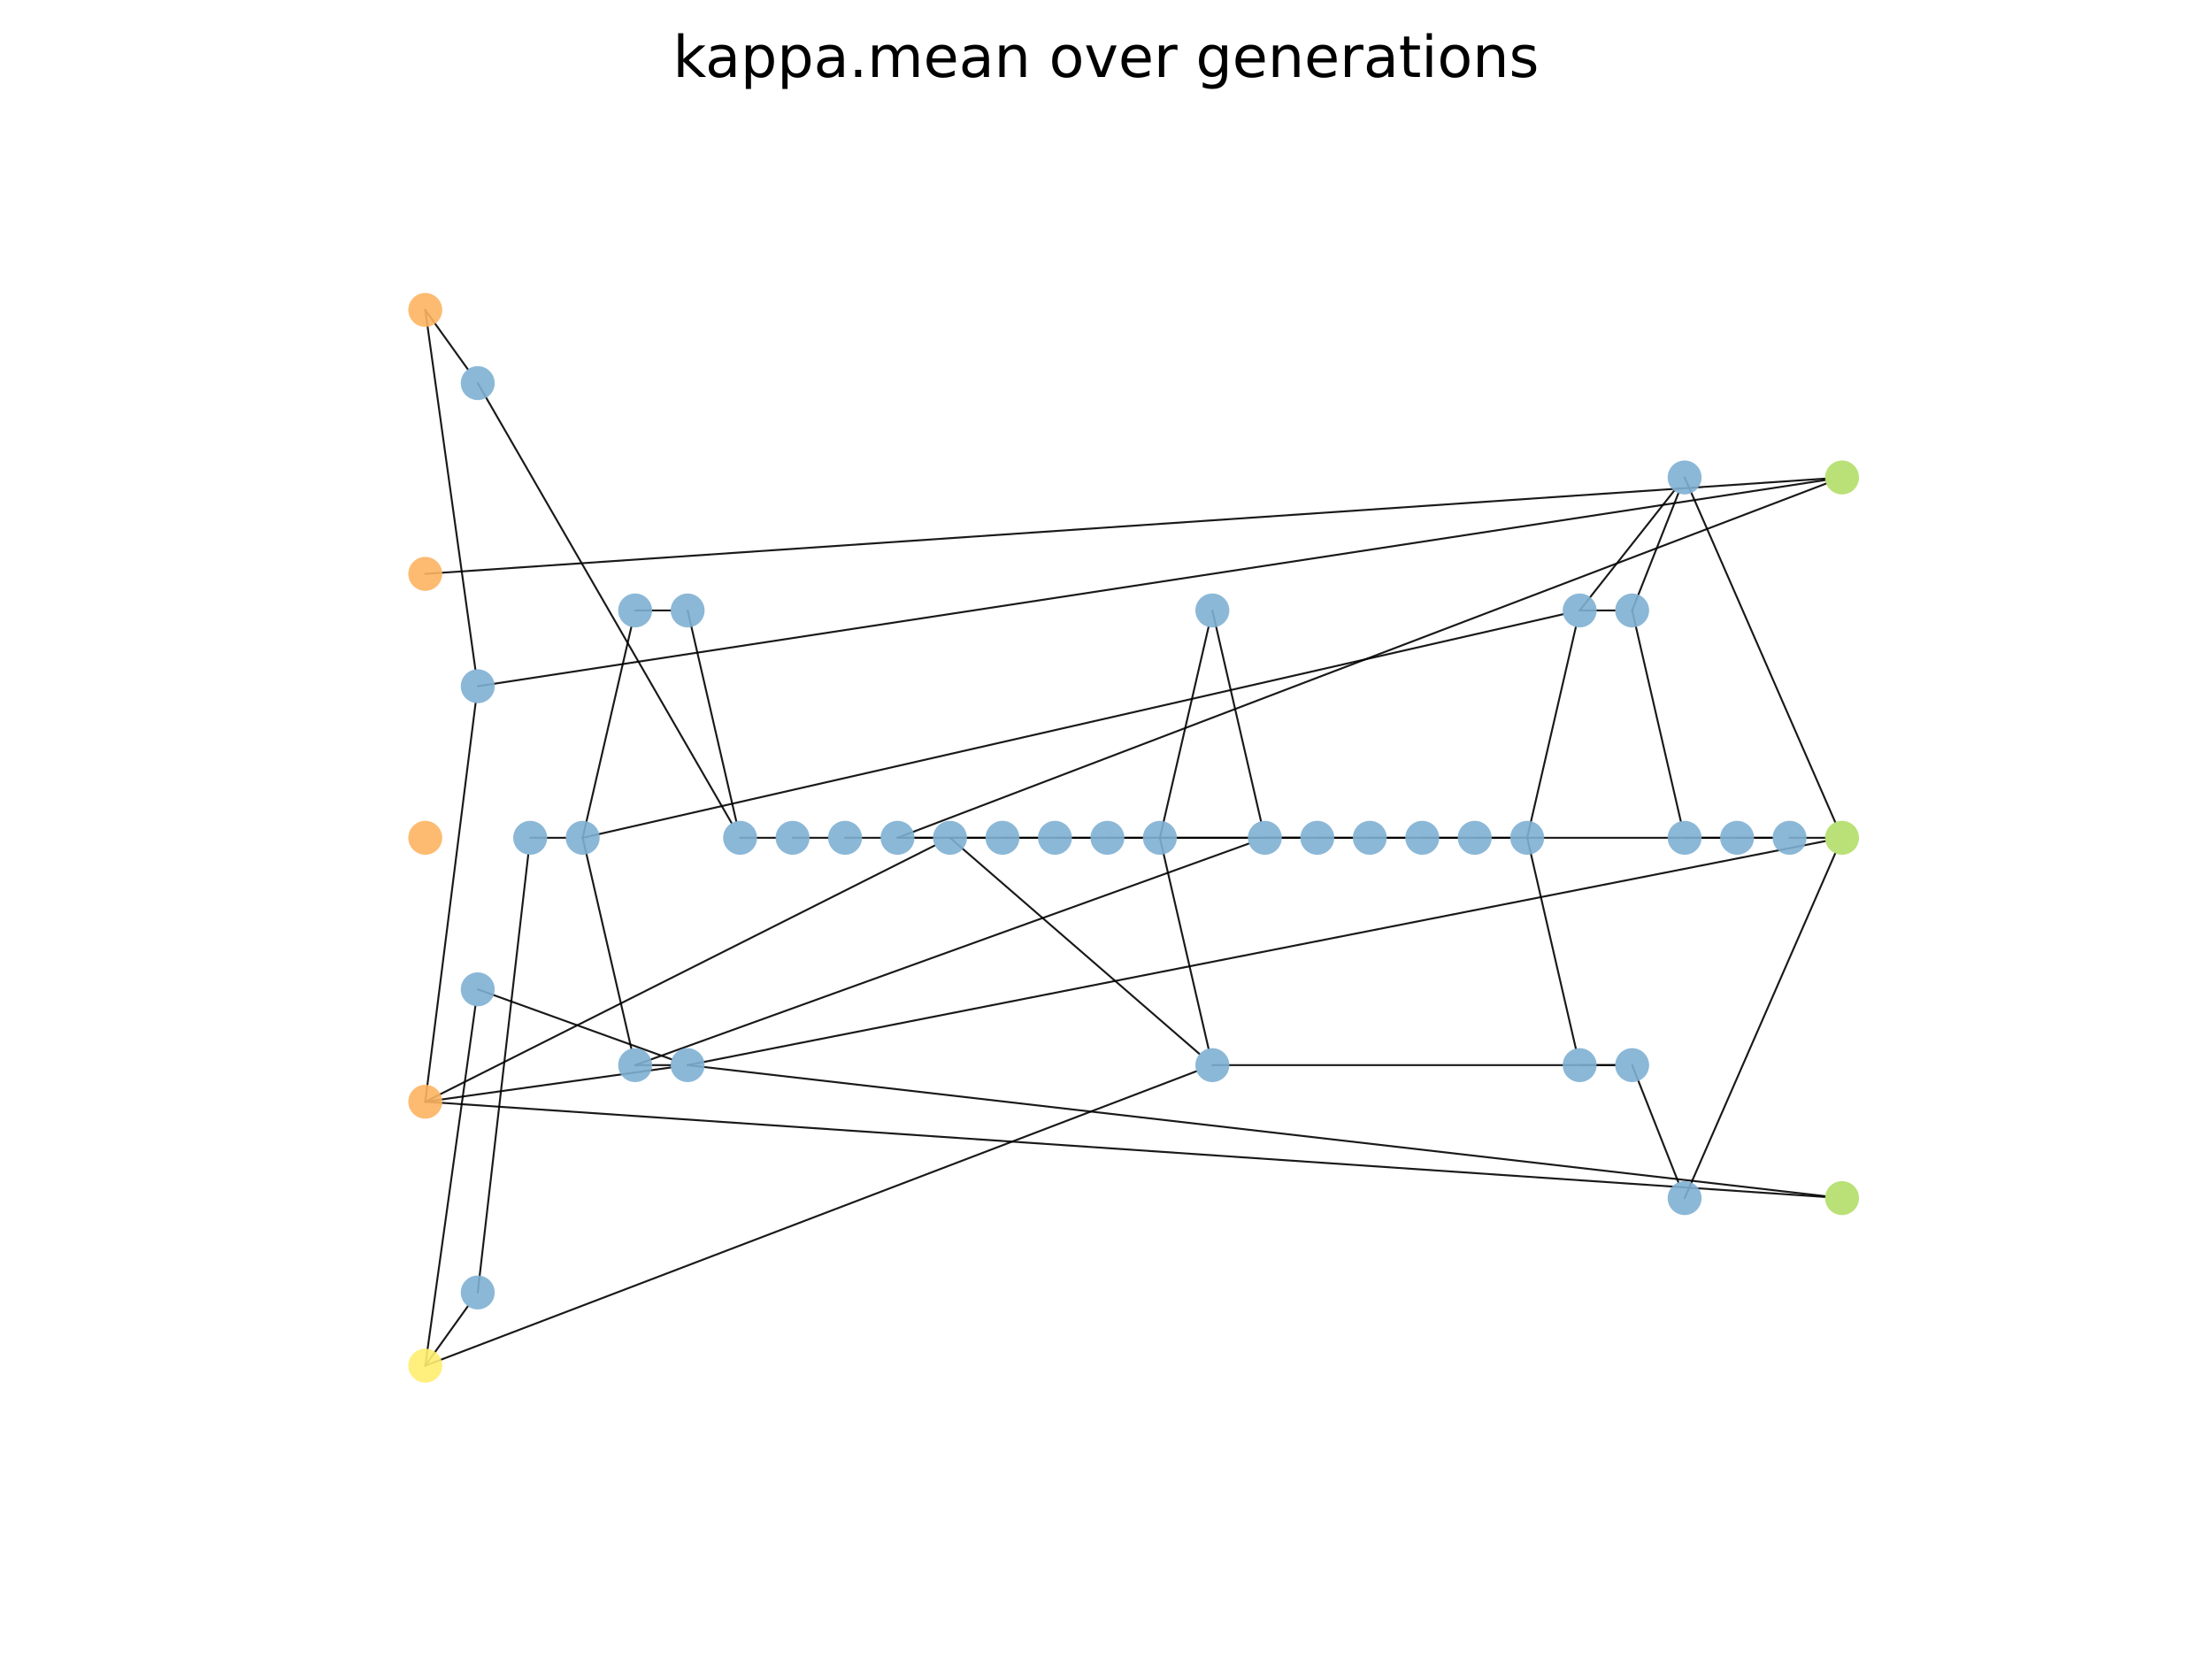 <?xml version="1.0" encoding="utf-8" standalone="no"?>
<!DOCTYPE svg PUBLIC "-//W3C//DTD SVG 1.1//EN"
  "http://www.w3.org/Graphics/SVG/1.1/DTD/svg11.dtd">
<!-- Created with matplotlib (https://matplotlib.org/) -->
<svg height="345.6pt" version="1.1" viewBox="0 0 460.8 345.6" width="460.8pt" xmlns="http://www.w3.org/2000/svg" xmlns:xlink="http://www.w3.org/1999/xlink">
 <defs>
  <style type="text/css">
*{stroke-linecap:butt;stroke-linejoin:round;}
  </style>
 </defs>
 <g id="figure_1">
  <g id="patch_1">
   <path d="M 0 345.6 
L 460.8 345.6 
L 460.8 0 
L 0 0 
z
" style="fill:#ffffff;"/>
  </g>
  <g id="axes_1">
   <g id="patch_2">
    <path clip-path="url(#p17bb63e1ae)" d="M 88.59 64.564 
Q 93.811 102.011 99.033 139.458 
" style="fill:none;stroke:#000000;stroke-linecap:round;stroke-opacity:0.9;stroke-width:0.4;"/>
   </g>
   <g id="patch_3">
    <path clip-path="url(#p17bb63e1ae)" d="M 88.59 64.564 
Q 93.027 70.753 97.463 76.941 
" style="fill:none;stroke:#000000;stroke-linecap:round;stroke-opacity:0.9;stroke-width:0.4;"/>
   </g>
   <g id="patch_4">
    <path clip-path="url(#p17bb63e1ae)" d="M 88.59 119.546 
Q 234.397 109.626 380.204 99.706 
" style="fill:none;stroke:#000000;stroke-linecap:round;stroke-opacity:0.9;stroke-width:0.4;"/>
   </g>
   <g id="patch_5">
    <path clip-path="url(#p17bb63e1ae)" d="M 88.59 229.51 
Q 93.834 187.985 99.078 146.461 
" style="fill:none;stroke:#000000;stroke-linecap:round;stroke-opacity:0.9;stroke-width:0.4;"/>
   </g>
   <g id="patch_6">
    <path clip-path="url(#p17bb63e1ae)" d="M 88.59 229.51 
Q 114.168 225.942 139.746 222.375 
" style="fill:none;stroke:#000000;stroke-linecap:round;stroke-opacity:0.9;stroke-width:0.4;"/>
   </g>
   <g id="patch_7">
    <path clip-path="url(#p17bb63e1ae)" d="M 88.59 229.51 
Q 141.666 202.813 194.742 176.117 
" style="fill:none;stroke:#000000;stroke-linecap:round;stroke-opacity:0.9;stroke-width:0.4;"/>
   </g>
   <g id="patch_8">
    <path clip-path="url(#p17bb63e1ae)" d="M 88.59 229.51 
Q 234.397 239.43 380.204 249.35 
" style="fill:none;stroke:#000000;stroke-linecap:round;stroke-opacity:0.9;stroke-width:0.4;"/>
   </g>
   <g id="patch_9">
    <path clip-path="url(#p17bb63e1ae)" d="M 88.59 284.492 
Q 93.811 247.045 99.033 209.598 
" style="fill:none;stroke:#000000;stroke-linecap:round;stroke-opacity:0.9;stroke-width:0.4;"/>
   </g>
   <g id="patch_10">
    <path clip-path="url(#p17bb63e1ae)" d="M 88.59 284.492 
Q 93.027 278.303 97.463 272.115 
" style="fill:none;stroke:#000000;stroke-linecap:round;stroke-opacity:0.9;stroke-width:0.4;"/>
   </g>
   <g id="patch_11">
    <path clip-path="url(#p17bb63e1ae)" d="M 88.59 284.492 
Q 168.921 253.82 249.252 223.149 
" style="fill:none;stroke:#000000;stroke-linecap:round;stroke-opacity:0.9;stroke-width:0.4;"/>
   </g>
   <g id="patch_12">
    <path clip-path="url(#p17bb63e1ae)" d="M 99.521 206.101 
Q 119.719 213.393 139.917 220.685 
" style="fill:none;stroke:#000000;stroke-linecap:round;stroke-opacity:0.9;stroke-width:0.4;"/>
   </g>
   <g id="patch_13">
    <path clip-path="url(#p17bb63e1ae)" d="M 99.521 142.955 
Q 239.88 121.478 380.239 100 
" style="fill:none;stroke:#000000;stroke-linecap:round;stroke-opacity:0.9;stroke-width:0.4;"/>
   </g>
   <g id="patch_14">
    <path clip-path="url(#p17bb63e1ae)" d="M 99.521 79.81 
Q 125.966 125.639 152.41 171.467 
" style="fill:none;stroke:#000000;stroke-linecap:round;stroke-opacity:0.9;stroke-width:0.4;"/>
   </g>
   <g id="patch_15">
    <path clip-path="url(#p17bb63e1ae)" d="M 99.521 269.246 
Q 104.784 223.643 110.047 178.04 
" style="fill:none;stroke:#000000;stroke-linecap:round;stroke-opacity:0.9;stroke-width:0.4;"/>
   </g>
   <g id="patch_16">
    <path clip-path="url(#p17bb63e1ae)" d="M 110.452 174.528 
Q 114.15 174.528 117.847 174.528 
" style="fill:none;stroke:#000000;stroke-linecap:round;stroke-opacity:0.9;stroke-width:0.4;"/>
   </g>
   <g id="patch_17">
    <path clip-path="url(#p17bb63e1ae)" d="M 121.383 174.528 
Q 126.451 196.486 131.52 218.444 
" style="fill:none;stroke:#000000;stroke-linecap:round;stroke-opacity:0.9;stroke-width:0.4;"/>
   </g>
   <g id="patch_18">
    <path clip-path="url(#p17bb63e1ae)" d="M 121.383 174.528 
Q 126.451 152.57 131.52 130.612 
" style="fill:none;stroke:#000000;stroke-linecap:round;stroke-opacity:0.9;stroke-width:0.4;"/>
   </g>
   <g id="patch_19">
    <path clip-path="url(#p17bb63e1ae)" d="M 121.383 174.528 
Q 223.506 151.241 325.63 127.955 
" style="fill:none;stroke:#000000;stroke-linecap:round;stroke-opacity:0.9;stroke-width:0.4;"/>
   </g>
   <g id="patch_20">
    <path clip-path="url(#p17bb63e1ae)" d="M 132.314 221.887 
Q 136.012 221.887 139.709 221.887 
" style="fill:none;stroke:#000000;stroke-linecap:round;stroke-opacity:0.9;stroke-width:0.4;"/>
   </g>
   <g id="patch_21">
    <path clip-path="url(#p17bb63e1ae)" d="M 132.314 221.887 
Q 196.238 198.808 260.161 175.729 
" style="fill:none;stroke:#000000;stroke-linecap:round;stroke-opacity:0.9;stroke-width:0.4;"/>
   </g>
   <g id="patch_22">
    <path clip-path="url(#p17bb63e1ae)" d="M 132.314 127.169 
Q 136.012 127.169 139.709 127.169 
" style="fill:none;stroke:#000000;stroke-linecap:round;stroke-opacity:0.9;stroke-width:0.4;"/>
   </g>
   <g id="patch_23">
    <path clip-path="url(#p17bb63e1ae)" d="M 143.245 221.887 
Q 261.754 198.549 380.263 175.211 
" style="fill:none;stroke:#000000;stroke-linecap:round;stroke-opacity:0.9;stroke-width:0.4;"/>
   </g>
   <g id="patch_24">
    <path clip-path="url(#p17bb63e1ae)" d="M 143.245 221.887 
Q 261.732 235.536 380.219 249.185 
" style="fill:none;stroke:#000000;stroke-linecap:round;stroke-opacity:0.9;stroke-width:0.4;"/>
   </g>
   <g id="patch_25">
    <path clip-path="url(#p17bb63e1ae)" d="M 143.245 127.169 
Q 148.314 149.127 153.382 171.085 
" style="fill:none;stroke:#000000;stroke-linecap:round;stroke-opacity:0.9;stroke-width:0.4;"/>
   </g>
   <g id="patch_26">
    <path clip-path="url(#p17bb63e1ae)" d="M 154.177 174.528 
Q 157.874 174.528 161.572 174.528 
" style="fill:none;stroke:#000000;stroke-linecap:round;stroke-opacity:0.9;stroke-width:0.4;"/>
   </g>
   <g id="patch_27">
    <path clip-path="url(#p17bb63e1ae)" d="M 165.108 174.528 
Q 168.805 174.528 172.503 174.528 
" style="fill:none;stroke:#000000;stroke-linecap:round;stroke-opacity:0.9;stroke-width:0.4;"/>
   </g>
   <g id="patch_28">
    <path clip-path="url(#p17bb63e1ae)" d="M 176.039 174.528 
Q 179.736 174.528 183.434 174.528 
" style="fill:none;stroke:#000000;stroke-linecap:round;stroke-opacity:0.9;stroke-width:0.4;"/>
   </g>
   <g id="patch_29">
    <path clip-path="url(#p17bb63e1ae)" d="M 186.97 174.528 
Q 190.667 174.528 194.365 174.528 
" style="fill:none;stroke:#000000;stroke-linecap:round;stroke-opacity:0.9;stroke-width:0.4;"/>
   </g>
   <g id="patch_30">
    <path clip-path="url(#p17bb63e1ae)" d="M 186.97 174.528 
Q 228.926 174.528 270.883 174.528 
" style="fill:none;stroke:#000000;stroke-linecap:round;stroke-opacity:0.9;stroke-width:0.4;"/>
   </g>
   <g id="patch_31">
    <path clip-path="url(#p17bb63e1ae)" d="M 186.97 174.528 
Q 283.697 137.628 380.425 100.727 
" style="fill:none;stroke:#000000;stroke-linecap:round;stroke-opacity:0.9;stroke-width:0.4;"/>
   </g>
   <g id="patch_32">
    <path clip-path="url(#p17bb63e1ae)" d="M 197.901 174.528 
Q 201.599 174.528 205.296 174.528 
" style="fill:none;stroke:#000000;stroke-linecap:round;stroke-opacity:0.9;stroke-width:0.4;"/>
   </g>
   <g id="patch_33">
    <path clip-path="url(#p17bb63e1ae)" d="M 197.901 174.528 
Q 223.893 197.05 249.885 219.571 
" style="fill:none;stroke:#000000;stroke-linecap:round;stroke-opacity:0.9;stroke-width:0.4;"/>
   </g>
   <g id="patch_34">
    <path clip-path="url(#p17bb63e1ae)" d="M 208.832 174.528 
Q 212.53 174.528 216.227 174.528 
" style="fill:none;stroke:#000000;stroke-linecap:round;stroke-opacity:0.9;stroke-width:0.4;"/>
   </g>
   <g id="patch_35">
    <path clip-path="url(#p17bb63e1ae)" d="M 219.763 174.528 
Q 223.461 174.528 227.158 174.528 
" style="fill:none;stroke:#000000;stroke-linecap:round;stroke-opacity:0.9;stroke-width:0.4;"/>
   </g>
   <g id="patch_36">
    <path clip-path="url(#p17bb63e1ae)" d="M 230.694 174.528 
Q 234.392 174.528 238.089 174.528 
" style="fill:none;stroke:#000000;stroke-linecap:round;stroke-opacity:0.9;stroke-width:0.4;"/>
   </g>
   <g id="patch_37">
    <path clip-path="url(#p17bb63e1ae)" d="M 241.626 174.528 
Q 246.694 196.486 251.762 218.444 
" style="fill:none;stroke:#000000;stroke-linecap:round;stroke-opacity:0.9;stroke-width:0.4;"/>
   </g>
   <g id="patch_38">
    <path clip-path="url(#p17bb63e1ae)" d="M 241.626 174.528 
Q 246.694 152.57 251.762 130.612 
" style="fill:none;stroke:#000000;stroke-linecap:round;stroke-opacity:0.9;stroke-width:0.4;"/>
   </g>
   <g id="patch_39">
    <path clip-path="url(#p17bb63e1ae)" d="M 241.626 174.528 
Q 305.445 174.528 369.264 174.528 
" style="fill:none;stroke:#000000;stroke-linecap:round;stroke-opacity:0.9;stroke-width:0.4;"/>
   </g>
   <g id="patch_40">
    <path clip-path="url(#p17bb63e1ae)" d="M 252.557 221.887 
Q 294.513 221.887 336.47 221.887 
" style="fill:none;stroke:#000000;stroke-linecap:round;stroke-opacity:0.9;stroke-width:0.4;"/>
   </g>
   <g id="patch_41">
    <path clip-path="url(#p17bb63e1ae)" d="M 252.557 127.169 
Q 257.625 149.127 262.693 171.085 
" style="fill:none;stroke:#000000;stroke-linecap:round;stroke-opacity:0.9;stroke-width:0.4;"/>
   </g>
   <g id="patch_42">
    <path clip-path="url(#p17bb63e1ae)" d="M 263.488 174.528 
Q 267.185 174.528 270.883 174.528 
" style="fill:none;stroke:#000000;stroke-linecap:round;stroke-opacity:0.9;stroke-width:0.4;"/>
   </g>
   <g id="patch_43">
    <path clip-path="url(#p17bb63e1ae)" d="M 274.419 174.528 
Q 278.116 174.528 281.814 174.528 
" style="fill:none;stroke:#000000;stroke-linecap:round;stroke-opacity:0.9;stroke-width:0.4;"/>
   </g>
   <g id="patch_44">
    <path clip-path="url(#p17bb63e1ae)" d="M 285.35 174.528 
Q 289.048 174.528 292.745 174.528 
" style="fill:none;stroke:#000000;stroke-linecap:round;stroke-opacity:0.9;stroke-width:0.4;"/>
   </g>
   <g id="patch_45">
    <path clip-path="url(#p17bb63e1ae)" d="M 296.281 174.528 
Q 299.979 174.528 303.676 174.528 
" style="fill:none;stroke:#000000;stroke-linecap:round;stroke-opacity:0.9;stroke-width:0.4;"/>
   </g>
   <g id="patch_46">
    <path clip-path="url(#p17bb63e1ae)" d="M 307.212 174.528 
Q 310.91 174.528 314.607 174.528 
" style="fill:none;stroke:#000000;stroke-linecap:round;stroke-opacity:0.9;stroke-width:0.4;"/>
   </g>
   <g id="patch_47">
    <path clip-path="url(#p17bb63e1ae)" d="M 318.143 174.528 
Q 323.212 152.57 328.28 130.612 
" style="fill:none;stroke:#000000;stroke-linecap:round;stroke-opacity:0.9;stroke-width:0.4;"/>
   </g>
   <g id="patch_48">
    <path clip-path="url(#p17bb63e1ae)" d="M 318.143 174.528 
Q 323.212 196.486 328.28 218.444 
" style="fill:none;stroke:#000000;stroke-linecap:round;stroke-opacity:0.9;stroke-width:0.4;"/>
   </g>
   <g id="patch_49">
    <path clip-path="url(#p17bb63e1ae)" d="M 329.075 127.169 
Q 332.772 127.169 336.47 127.169 
" style="fill:none;stroke:#000000;stroke-linecap:round;stroke-opacity:0.9;stroke-width:0.4;"/>
   </g>
   <g id="patch_50">
    <path clip-path="url(#p17bb63e1ae)" d="M 329.075 127.169 
Q 338.91 114.706 348.746 102.243 
" style="fill:none;stroke:#000000;stroke-linecap:round;stroke-opacity:0.9;stroke-width:0.4;"/>
   </g>
   <g id="patch_51">
    <path clip-path="url(#p17bb63e1ae)" d="M 329.075 221.887 
Q 332.772 221.887 336.47 221.887 
" style="fill:none;stroke:#000000;stroke-linecap:round;stroke-opacity:0.9;stroke-width:0.4;"/>
   </g>
   <g id="patch_52">
    <path clip-path="url(#p17bb63e1ae)" d="M 340.006 221.887 
Q 344.822 234.093 349.639 246.299 
" style="fill:none;stroke:#000000;stroke-linecap:round;stroke-opacity:0.9;stroke-width:0.4;"/>
   </g>
   <g id="patch_53">
    <path clip-path="url(#p17bb63e1ae)" d="M 340.006 127.169 
Q 345.074 149.127 350.142 171.085 
" style="fill:none;stroke:#000000;stroke-linecap:round;stroke-opacity:0.9;stroke-width:0.4;"/>
   </g>
   <g id="patch_54">
    <path clip-path="url(#p17bb63e1ae)" d="M 340.006 127.169 
Q 344.822 114.963 349.639 102.757 
" style="fill:none;stroke:#000000;stroke-linecap:round;stroke-opacity:0.9;stroke-width:0.4;"/>
   </g>
   <g id="patch_55">
    <path clip-path="url(#p17bb63e1ae)" d="M 350.937 174.528 
Q 354.634 174.528 358.332 174.528 
" style="fill:none;stroke:#000000;stroke-linecap:round;stroke-opacity:0.9;stroke-width:0.4;"/>
   </g>
   <g id="patch_56">
    <path clip-path="url(#p17bb63e1ae)" d="M 350.937 99.466 
Q 366.626 135.378 382.315 171.289 
" style="fill:none;stroke:#000000;stroke-linecap:round;stroke-opacity:0.9;stroke-width:0.4;"/>
   </g>
   <g id="patch_57">
    <path clip-path="url(#p17bb63e1ae)" d="M 350.937 249.59 
Q 366.626 213.678 382.315 177.767 
" style="fill:none;stroke:#000000;stroke-linecap:round;stroke-opacity:0.9;stroke-width:0.4;"/>
   </g>
   <g id="patch_58">
    <path clip-path="url(#p17bb63e1ae)" d="M 361.868 174.528 
Q 365.566 174.528 369.263 174.528 
" style="fill:none;stroke:#000000;stroke-linecap:round;stroke-opacity:0.9;stroke-width:0.4;"/>
   </g>
   <g id="patch_59">
    <path clip-path="url(#p17bb63e1ae)" d="M 372.799 174.528 
Q 376.497 174.528 380.194 174.528 
" style="fill:none;stroke:#000000;stroke-linecap:round;stroke-opacity:0.9;stroke-width:0.4;"/>
   </g>
   <g id="PathCollection_1">
    <defs>
     <path d="M 0 3.536 
C 0.938 3.536 1.837 3.163 2.5 2.5 
C 3.163 1.837 3.536 0.938 3.536 0 
C 3.536 -0.938 3.163 -1.837 2.5 -2.5 
C 1.837 -3.163 0.938 -3.536 0 -3.536 
C -0.938 -3.536 -1.837 -3.163 -2.5 -2.5 
C -3.163 -1.837 -3.536 -0.938 -3.536 0 
C -3.536 0.938 -3.163 1.837 -2.5 2.5 
C -1.837 3.163 -0.938 3.536 0 3.536 
z
" id="C0_0_ca6430588a"/>
    </defs>
    <g clip-path="url(#p17bb63e1ae)">
     <use style="fill:#fdb462;fill-opacity:0.9;" x="88.59" xlink:href="#C0_0_ca6430588a" y="64.564"/>
    </g>
    <g clip-path="url(#p17bb63e1ae)">
     <use style="fill:#fdb462;fill-opacity:0.9;" x="88.59" xlink:href="#C0_0_ca6430588a" y="119.546"/>
    </g>
    <g clip-path="url(#p17bb63e1ae)">
     <use style="fill:#fdb462;fill-opacity:0.9;" x="88.59" xlink:href="#C0_0_ca6430588a" y="174.528"/>
    </g>
    <g clip-path="url(#p17bb63e1ae)">
     <use style="fill:#fdb462;fill-opacity:0.9;" x="88.59" xlink:href="#C0_0_ca6430588a" y="229.51"/>
    </g>
    <g clip-path="url(#p17bb63e1ae)">
     <use style="fill:#ffed6f;fill-opacity:0.9;" x="88.59" xlink:href="#C0_0_ca6430588a" y="284.492"/>
    </g>
    <g clip-path="url(#p17bb63e1ae)">
     <use style="fill:#80b1d3;fill-opacity:0.9;" x="99.521" xlink:href="#C0_0_ca6430588a" y="206.101"/>
    </g>
    <g clip-path="url(#p17bb63e1ae)">
     <use style="fill:#80b1d3;fill-opacity:0.9;" x="99.521" xlink:href="#C0_0_ca6430588a" y="142.955"/>
    </g>
    <g clip-path="url(#p17bb63e1ae)">
     <use style="fill:#80b1d3;fill-opacity:0.9;" x="99.521" xlink:href="#C0_0_ca6430588a" y="79.81"/>
    </g>
    <g clip-path="url(#p17bb63e1ae)">
     <use style="fill:#80b1d3;fill-opacity:0.9;" x="99.521" xlink:href="#C0_0_ca6430588a" y="269.246"/>
    </g>
    <g clip-path="url(#p17bb63e1ae)">
     <use style="fill:#80b1d3;fill-opacity:0.9;" x="110.452" xlink:href="#C0_0_ca6430588a" y="174.528"/>
    </g>
    <g clip-path="url(#p17bb63e1ae)">
     <use style="fill:#80b1d3;fill-opacity:0.9;" x="121.383" xlink:href="#C0_0_ca6430588a" y="174.528"/>
    </g>
    <g clip-path="url(#p17bb63e1ae)">
     <use style="fill:#80b1d3;fill-opacity:0.9;" x="132.314" xlink:href="#C0_0_ca6430588a" y="221.887"/>
    </g>
    <g clip-path="url(#p17bb63e1ae)">
     <use style="fill:#80b1d3;fill-opacity:0.9;" x="132.314" xlink:href="#C0_0_ca6430588a" y="127.169"/>
    </g>
    <g clip-path="url(#p17bb63e1ae)">
     <use style="fill:#80b1d3;fill-opacity:0.9;" x="143.245" xlink:href="#C0_0_ca6430588a" y="221.887"/>
    </g>
    <g clip-path="url(#p17bb63e1ae)">
     <use style="fill:#80b1d3;fill-opacity:0.9;" x="143.245" xlink:href="#C0_0_ca6430588a" y="127.169"/>
    </g>
    <g clip-path="url(#p17bb63e1ae)">
     <use style="fill:#80b1d3;fill-opacity:0.9;" x="154.177" xlink:href="#C0_0_ca6430588a" y="174.528"/>
    </g>
    <g clip-path="url(#p17bb63e1ae)">
     <use style="fill:#80b1d3;fill-opacity:0.9;" x="165.108" xlink:href="#C0_0_ca6430588a" y="174.528"/>
    </g>
    <g clip-path="url(#p17bb63e1ae)">
     <use style="fill:#80b1d3;fill-opacity:0.9;" x="176.039" xlink:href="#C0_0_ca6430588a" y="174.528"/>
    </g>
    <g clip-path="url(#p17bb63e1ae)">
     <use style="fill:#80b1d3;fill-opacity:0.9;" x="186.97" xlink:href="#C0_0_ca6430588a" y="174.528"/>
    </g>
    <g clip-path="url(#p17bb63e1ae)">
     <use style="fill:#80b1d3;fill-opacity:0.9;" x="197.901" xlink:href="#C0_0_ca6430588a" y="174.528"/>
    </g>
    <g clip-path="url(#p17bb63e1ae)">
     <use style="fill:#80b1d3;fill-opacity:0.9;" x="208.832" xlink:href="#C0_0_ca6430588a" y="174.528"/>
    </g>
    <g clip-path="url(#p17bb63e1ae)">
     <use style="fill:#80b1d3;fill-opacity:0.9;" x="219.763" xlink:href="#C0_0_ca6430588a" y="174.528"/>
    </g>
    <g clip-path="url(#p17bb63e1ae)">
     <use style="fill:#80b1d3;fill-opacity:0.9;" x="230.694" xlink:href="#C0_0_ca6430588a" y="174.528"/>
    </g>
    <g clip-path="url(#p17bb63e1ae)">
     <use style="fill:#80b1d3;fill-opacity:0.9;" x="241.626" xlink:href="#C0_0_ca6430588a" y="174.528"/>
    </g>
    <g clip-path="url(#p17bb63e1ae)">
     <use style="fill:#80b1d3;fill-opacity:0.9;" x="252.557" xlink:href="#C0_0_ca6430588a" y="221.887"/>
    </g>
    <g clip-path="url(#p17bb63e1ae)">
     <use style="fill:#80b1d3;fill-opacity:0.9;" x="252.557" xlink:href="#C0_0_ca6430588a" y="127.169"/>
    </g>
    <g clip-path="url(#p17bb63e1ae)">
     <use style="fill:#80b1d3;fill-opacity:0.9;" x="263.488" xlink:href="#C0_0_ca6430588a" y="174.528"/>
    </g>
    <g clip-path="url(#p17bb63e1ae)">
     <use style="fill:#80b1d3;fill-opacity:0.9;" x="274.419" xlink:href="#C0_0_ca6430588a" y="174.528"/>
    </g>
    <g clip-path="url(#p17bb63e1ae)">
     <use style="fill:#80b1d3;fill-opacity:0.9;" x="285.35" xlink:href="#C0_0_ca6430588a" y="174.528"/>
    </g>
    <g clip-path="url(#p17bb63e1ae)">
     <use style="fill:#80b1d3;fill-opacity:0.9;" x="296.281" xlink:href="#C0_0_ca6430588a" y="174.528"/>
    </g>
    <g clip-path="url(#p17bb63e1ae)">
     <use style="fill:#80b1d3;fill-opacity:0.9;" x="307.212" xlink:href="#C0_0_ca6430588a" y="174.528"/>
    </g>
    <g clip-path="url(#p17bb63e1ae)">
     <use style="fill:#80b1d3;fill-opacity:0.9;" x="318.143" xlink:href="#C0_0_ca6430588a" y="174.528"/>
    </g>
    <g clip-path="url(#p17bb63e1ae)">
     <use style="fill:#80b1d3;fill-opacity:0.9;" x="329.075" xlink:href="#C0_0_ca6430588a" y="127.169"/>
    </g>
    <g clip-path="url(#p17bb63e1ae)">
     <use style="fill:#80b1d3;fill-opacity:0.9;" x="329.075" xlink:href="#C0_0_ca6430588a" y="221.887"/>
    </g>
    <g clip-path="url(#p17bb63e1ae)">
     <use style="fill:#80b1d3;fill-opacity:0.9;" x="340.006" xlink:href="#C0_0_ca6430588a" y="221.887"/>
    </g>
    <g clip-path="url(#p17bb63e1ae)">
     <use style="fill:#80b1d3;fill-opacity:0.9;" x="340.006" xlink:href="#C0_0_ca6430588a" y="127.169"/>
    </g>
    <g clip-path="url(#p17bb63e1ae)">
     <use style="fill:#80b1d3;fill-opacity:0.9;" x="350.937" xlink:href="#C0_0_ca6430588a" y="174.528"/>
    </g>
    <g clip-path="url(#p17bb63e1ae)">
     <use style="fill:#80b1d3;fill-opacity:0.9;" x="350.937" xlink:href="#C0_0_ca6430588a" y="99.466"/>
    </g>
    <g clip-path="url(#p17bb63e1ae)">
     <use style="fill:#80b1d3;fill-opacity:0.9;" x="350.937" xlink:href="#C0_0_ca6430588a" y="249.59"/>
    </g>
    <g clip-path="url(#p17bb63e1ae)">
     <use style="fill:#80b1d3;fill-opacity:0.9;" x="361.868" xlink:href="#C0_0_ca6430588a" y="174.528"/>
    </g>
    <g clip-path="url(#p17bb63e1ae)">
     <use style="fill:#80b1d3;fill-opacity:0.9;" x="372.799" xlink:href="#C0_0_ca6430588a" y="174.528"/>
    </g>
    <g clip-path="url(#p17bb63e1ae)">
     <use style="fill:#b3de69;fill-opacity:0.9;" x="383.73" xlink:href="#C0_0_ca6430588a" y="99.466"/>
    </g>
    <g clip-path="url(#p17bb63e1ae)">
     <use style="fill:#b3de69;fill-opacity:0.9;" x="383.73" xlink:href="#C0_0_ca6430588a" y="174.528"/>
    </g>
    <g clip-path="url(#p17bb63e1ae)">
     <use style="fill:#b3de69;fill-opacity:0.9;" x="383.73" xlink:href="#C0_0_ca6430588a" y="249.59"/>
    </g>
   </g>
  </g>
  <g id="text_1">
   <!-- kappa.mean over generations -->
   <defs>
    <path d="M 9.078 75.984 
L 18.109 75.984 
L 18.109 31.109 
L 44.922 54.688 
L 56.391 54.688 
L 27.391 29.109 
L 57.625 0 
L 45.906 0 
L 18.109 26.703 
L 18.109 0 
L 9.078 0 
z
" id="DejaVuSans-107"/>
    <path d="M 34.281 27.484 
Q 23.391 27.484 19.188 25 
Q 14.984 22.516 14.984 16.5 
Q 14.984 11.719 18.141 8.906 
Q 21.297 6.109 26.703 6.109 
Q 34.188 6.109 38.703 11.406 
Q 43.219 16.703 43.219 25.484 
L 43.219 27.484 
z
M 52.203 31.203 
L 52.203 0 
L 43.219 0 
L 43.219 8.297 
Q 40.141 3.328 35.547 0.953 
Q 30.953 -1.422 24.312 -1.422 
Q 15.922 -1.422 10.953 3.297 
Q 6 8.016 6 15.922 
Q 6 25.141 12.172 29.828 
Q 18.359 34.516 30.609 34.516 
L 43.219 34.516 
L 43.219 35.406 
Q 43.219 41.609 39.141 45 
Q 35.062 48.391 27.688 48.391 
Q 23 48.391 18.547 47.266 
Q 14.109 46.141 10.016 43.891 
L 10.016 52.203 
Q 14.938 54.109 19.578 55.047 
Q 24.219 56 28.609 56 
Q 40.484 56 46.344 49.844 
Q 52.203 43.703 52.203 31.203 
z
" id="DejaVuSans-97"/>
    <path d="M 18.109 8.203 
L 18.109 -20.797 
L 9.078 -20.797 
L 9.078 54.688 
L 18.109 54.688 
L 18.109 46.391 
Q 20.953 51.266 25.266 53.625 
Q 29.594 56 35.594 56 
Q 45.562 56 51.781 48.094 
Q 58.016 40.188 58.016 27.297 
Q 58.016 14.406 51.781 6.484 
Q 45.562 -1.422 35.594 -1.422 
Q 29.594 -1.422 25.266 0.953 
Q 20.953 3.328 18.109 8.203 
z
M 48.688 27.297 
Q 48.688 37.203 44.609 42.844 
Q 40.531 48.484 33.406 48.484 
Q 26.266 48.484 22.188 42.844 
Q 18.109 37.203 18.109 27.297 
Q 18.109 17.391 22.188 11.75 
Q 26.266 6.109 33.406 6.109 
Q 40.531 6.109 44.609 11.75 
Q 48.688 17.391 48.688 27.297 
z
" id="DejaVuSans-112"/>
    <path d="M 10.688 12.406 
L 21 12.406 
L 21 0 
L 10.688 0 
z
" id="DejaVuSans-46"/>
    <path d="M 52 44.188 
Q 55.375 50.25 60.062 53.125 
Q 64.75 56 71.094 56 
Q 79.641 56 84.281 50.016 
Q 88.922 44.047 88.922 33.016 
L 88.922 0 
L 79.891 0 
L 79.891 32.719 
Q 79.891 40.578 77.094 44.375 
Q 74.312 48.188 68.609 48.188 
Q 61.625 48.188 57.562 43.547 
Q 53.516 38.922 53.516 30.906 
L 53.516 0 
L 44.484 0 
L 44.484 32.719 
Q 44.484 40.625 41.703 44.406 
Q 38.922 48.188 33.109 48.188 
Q 26.219 48.188 22.156 43.531 
Q 18.109 38.875 18.109 30.906 
L 18.109 0 
L 9.078 0 
L 9.078 54.688 
L 18.109 54.688 
L 18.109 46.188 
Q 21.188 51.219 25.484 53.609 
Q 29.781 56 35.688 56 
Q 41.656 56 45.828 52.969 
Q 50 49.953 52 44.188 
z
" id="DejaVuSans-109"/>
    <path d="M 56.203 29.594 
L 56.203 25.203 
L 14.891 25.203 
Q 15.484 15.922 20.484 11.062 
Q 25.484 6.203 34.422 6.203 
Q 39.594 6.203 44.453 7.469 
Q 49.312 8.734 54.109 11.281 
L 54.109 2.781 
Q 49.266 0.734 44.188 -0.344 
Q 39.109 -1.422 33.891 -1.422 
Q 20.797 -1.422 13.156 6.188 
Q 5.516 13.812 5.516 26.812 
Q 5.516 40.234 12.766 48.109 
Q 20.016 56 32.328 56 
Q 43.359 56 49.781 48.891 
Q 56.203 41.797 56.203 29.594 
z
M 47.219 32.234 
Q 47.125 39.594 43.094 43.984 
Q 39.062 48.391 32.422 48.391 
Q 24.906 48.391 20.391 44.141 
Q 15.875 39.891 15.188 32.172 
z
" id="DejaVuSans-101"/>
    <path d="M 54.891 33.016 
L 54.891 0 
L 45.906 0 
L 45.906 32.719 
Q 45.906 40.484 42.875 44.328 
Q 39.844 48.188 33.797 48.188 
Q 26.516 48.188 22.312 43.547 
Q 18.109 38.922 18.109 30.906 
L 18.109 0 
L 9.078 0 
L 9.078 54.688 
L 18.109 54.688 
L 18.109 46.188 
Q 21.344 51.125 25.703 53.562 
Q 30.078 56 35.797 56 
Q 45.219 56 50.047 50.172 
Q 54.891 44.344 54.891 33.016 
z
" id="DejaVuSans-110"/>
    <path id="DejaVuSans-32"/>
    <path d="M 30.609 48.391 
Q 23.391 48.391 19.188 42.75 
Q 14.984 37.109 14.984 27.297 
Q 14.984 17.484 19.156 11.844 
Q 23.344 6.203 30.609 6.203 
Q 37.797 6.203 41.984 11.859 
Q 46.188 17.531 46.188 27.297 
Q 46.188 37.016 41.984 42.703 
Q 37.797 48.391 30.609 48.391 
z
M 30.609 56 
Q 42.328 56 49.016 48.375 
Q 55.719 40.766 55.719 27.297 
Q 55.719 13.875 49.016 6.219 
Q 42.328 -1.422 30.609 -1.422 
Q 18.844 -1.422 12.172 6.219 
Q 5.516 13.875 5.516 27.297 
Q 5.516 40.766 12.172 48.375 
Q 18.844 56 30.609 56 
z
" id="DejaVuSans-111"/>
    <path d="M 2.984 54.688 
L 12.5 54.688 
L 29.594 8.797 
L 46.688 54.688 
L 56.203 54.688 
L 35.688 0 
L 23.484 0 
z
" id="DejaVuSans-118"/>
    <path d="M 41.109 46.297 
Q 39.594 47.172 37.812 47.578 
Q 36.031 48 33.891 48 
Q 26.266 48 22.188 43.047 
Q 18.109 38.094 18.109 28.812 
L 18.109 0 
L 9.078 0 
L 9.078 54.688 
L 18.109 54.688 
L 18.109 46.188 
Q 20.953 51.172 25.484 53.578 
Q 30.031 56 36.531 56 
Q 37.453 56 38.578 55.875 
Q 39.703 55.766 41.062 55.516 
z
" id="DejaVuSans-114"/>
    <path d="M 45.406 27.984 
Q 45.406 37.75 41.375 43.109 
Q 37.359 48.484 30.078 48.484 
Q 22.859 48.484 18.828 43.109 
Q 14.797 37.75 14.797 27.984 
Q 14.797 18.266 18.828 12.891 
Q 22.859 7.516 30.078 7.516 
Q 37.359 7.516 41.375 12.891 
Q 45.406 18.266 45.406 27.984 
z
M 54.391 6.781 
Q 54.391 -7.172 48.188 -13.984 
Q 42 -20.797 29.203 -20.797 
Q 24.469 -20.797 20.266 -20.094 
Q 16.062 -19.391 12.109 -17.922 
L 12.109 -9.188 
Q 16.062 -11.328 19.922 -12.344 
Q 23.781 -13.375 27.781 -13.375 
Q 36.625 -13.375 41.016 -8.766 
Q 45.406 -4.156 45.406 5.172 
L 45.406 9.625 
Q 42.625 4.781 38.281 2.391 
Q 33.938 0 27.875 0 
Q 17.828 0 11.672 7.656 
Q 5.516 15.328 5.516 27.984 
Q 5.516 40.672 11.672 48.328 
Q 17.828 56 27.875 56 
Q 33.938 56 38.281 53.609 
Q 42.625 51.219 45.406 46.391 
L 45.406 54.688 
L 54.391 54.688 
z
" id="DejaVuSans-103"/>
    <path d="M 18.312 70.219 
L 18.312 54.688 
L 36.812 54.688 
L 36.812 47.703 
L 18.312 47.703 
L 18.312 18.016 
Q 18.312 11.328 20.141 9.422 
Q 21.969 7.516 27.594 7.516 
L 36.812 7.516 
L 36.812 0 
L 27.594 0 
Q 17.188 0 13.234 3.875 
Q 9.281 7.766 9.281 18.016 
L 9.281 47.703 
L 2.688 47.703 
L 2.688 54.688 
L 9.281 54.688 
L 9.281 70.219 
z
" id="DejaVuSans-116"/>
    <path d="M 9.422 54.688 
L 18.406 54.688 
L 18.406 0 
L 9.422 0 
z
M 9.422 75.984 
L 18.406 75.984 
L 18.406 64.594 
L 9.422 64.594 
z
" id="DejaVuSans-105"/>
    <path d="M 44.281 53.078 
L 44.281 44.578 
Q 40.484 46.531 36.375 47.5 
Q 32.281 48.484 27.875 48.484 
Q 21.188 48.484 17.844 46.438 
Q 14.5 44.391 14.5 40.281 
Q 14.5 37.156 16.891 35.375 
Q 19.281 33.594 26.516 31.984 
L 29.594 31.297 
Q 39.156 29.25 43.188 25.516 
Q 47.219 21.781 47.219 15.094 
Q 47.219 7.469 41.188 3.016 
Q 35.156 -1.422 24.609 -1.422 
Q 20.219 -1.422 15.453 -0.562 
Q 10.688 0.297 5.422 2 
L 5.422 11.281 
Q 10.406 8.688 15.234 7.391 
Q 20.062 6.109 24.812 6.109 
Q 31.156 6.109 34.562 8.281 
Q 37.984 10.453 37.984 14.406 
Q 37.984 18.062 35.516 20.016 
Q 33.062 21.969 24.703 23.781 
L 21.578 24.516 
Q 13.234 26.266 9.516 29.906 
Q 5.812 33.547 5.812 39.891 
Q 5.812 47.609 11.281 51.797 
Q 16.75 56 26.812 56 
Q 31.781 56 36.172 55.266 
Q 40.578 54.547 44.281 53.078 
z
" id="DejaVuSans-115"/>
   </defs>
   <g transform="translate(140.184 16.03)scale(0.12 -0.12)">
    <use xlink:href="#DejaVuSans-107"/>
    <use x="56.16" xlink:href="#DejaVuSans-97"/>
    <use x="117.439" xlink:href="#DejaVuSans-112"/>
    <use x="180.916" xlink:href="#DejaVuSans-112"/>
    <use x="244.393" xlink:href="#DejaVuSans-97"/>
    <use x="305.672" xlink:href="#DejaVuSans-46"/>
    <use x="337.459" xlink:href="#DejaVuSans-109"/>
    <use x="434.871" xlink:href="#DejaVuSans-101"/>
    <use x="496.395" xlink:href="#DejaVuSans-97"/>
    <use x="557.674" xlink:href="#DejaVuSans-110"/>
    <use x="621.053" xlink:href="#DejaVuSans-32"/>
    <use x="652.84" xlink:href="#DejaVuSans-111"/>
    <use x="714.021" xlink:href="#DejaVuSans-118"/>
    <use x="773.201" xlink:href="#DejaVuSans-101"/>
    <use x="834.725" xlink:href="#DejaVuSans-114"/>
    <use x="875.838" xlink:href="#DejaVuSans-32"/>
    <use x="907.625" xlink:href="#DejaVuSans-103"/>
    <use x="971.102" xlink:href="#DejaVuSans-101"/>
    <use x="1032.625" xlink:href="#DejaVuSans-110"/>
    <use x="1096.004" xlink:href="#DejaVuSans-101"/>
    <use x="1157.527" xlink:href="#DejaVuSans-114"/>
    <use x="1198.641" xlink:href="#DejaVuSans-97"/>
    <use x="1259.92" xlink:href="#DejaVuSans-116"/>
    <use x="1299.129" xlink:href="#DejaVuSans-105"/>
    <use x="1326.912" xlink:href="#DejaVuSans-111"/>
    <use x="1388.094" xlink:href="#DejaVuSans-110"/>
    <use x="1451.473" xlink:href="#DejaVuSans-115"/>
   </g>
  </g>
 </g>
 <defs>
  <clipPath id="p17bb63e1ae">
   <rect height="266.112" width="357.12" x="57.6" y="41.472"/>
  </clipPath>
 </defs>
</svg>
